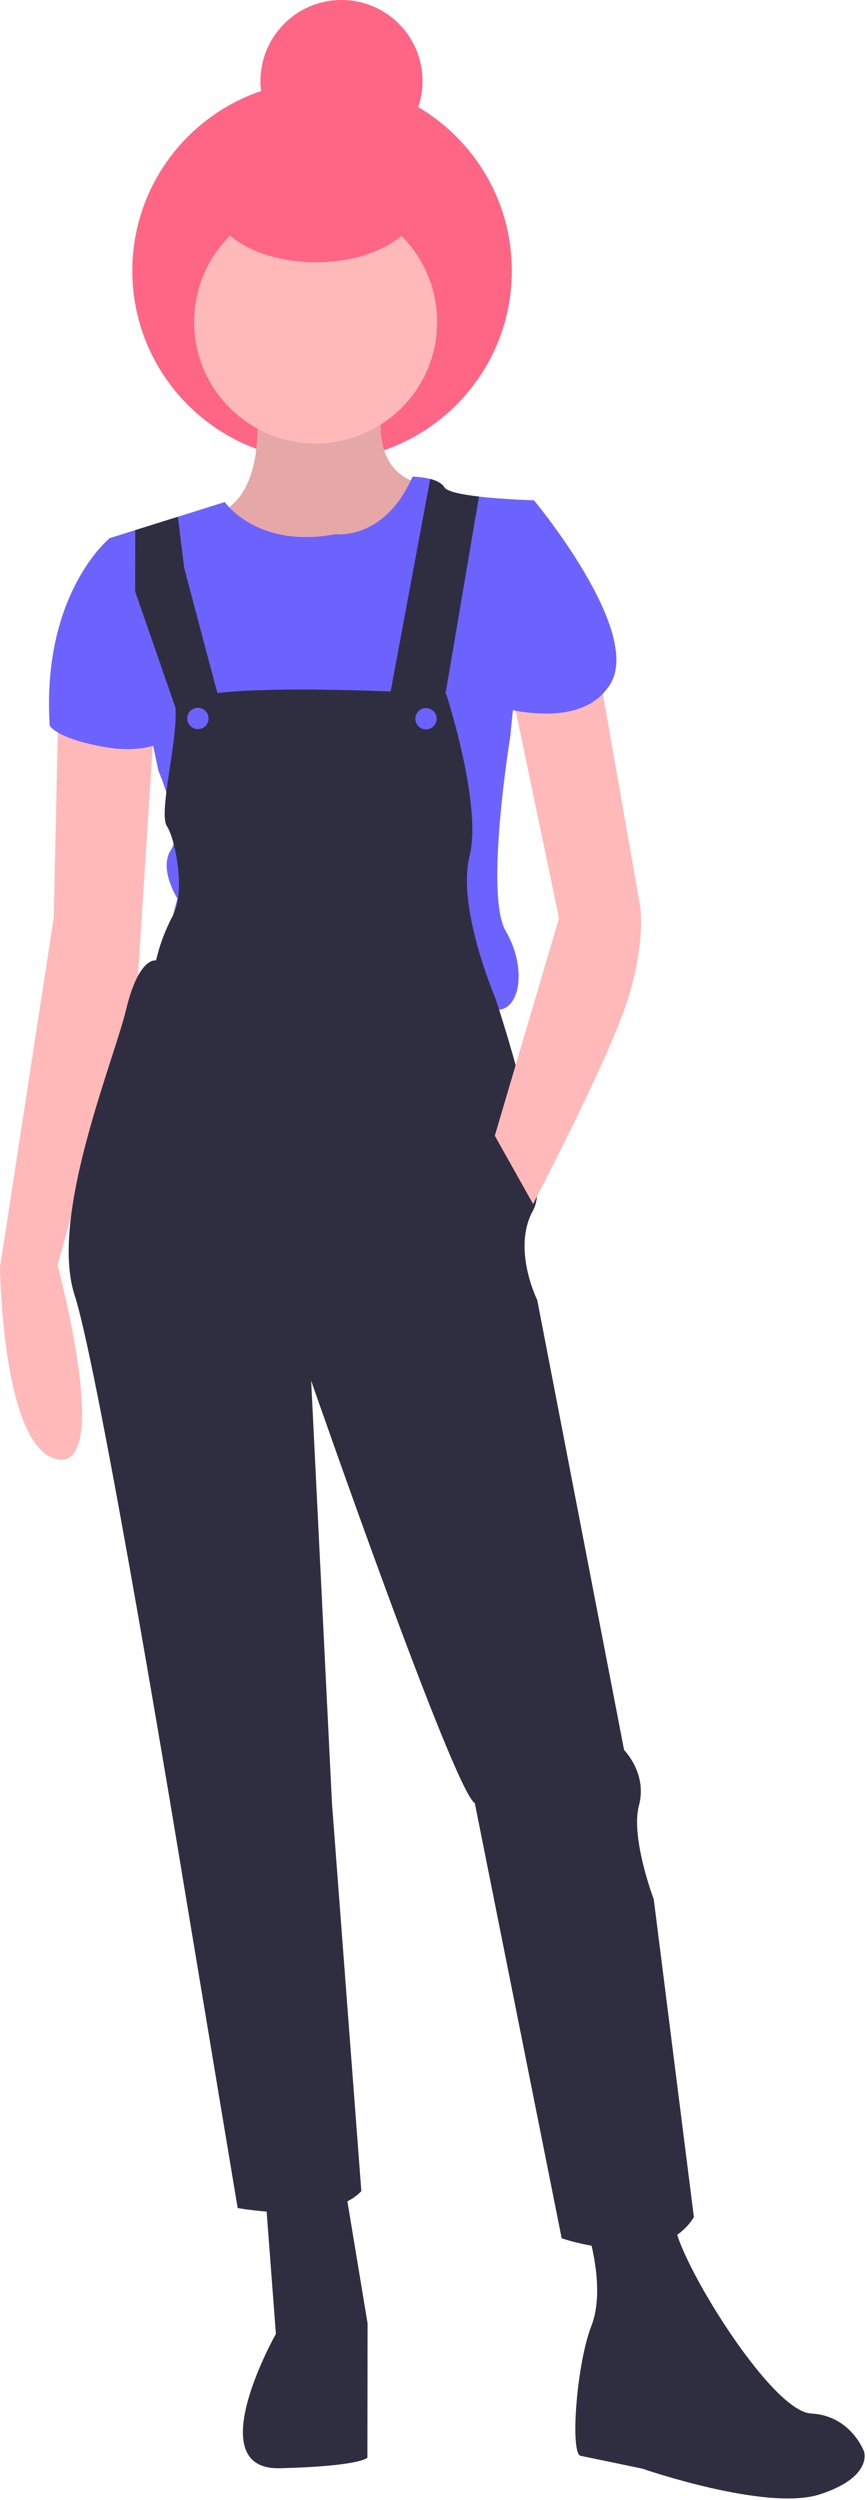 <svg width="256" height="738" viewBox="0 0 256 738" fill="none" xmlns="http://www.w3.org/2000/svg">
<style type="text/css">
#woman {
  animation: leaf 1s ease-in-out infinite alternate;
  transform-origin: bottom;
}

@keyframes leaf {
  from {
    transform: rotateX(0deg);
  }
  to {
    transform: rotateX(10deg);
  }
}
</style>
<g id="woman">
<path id="Vector" d="M78.364 648.043L81.461 688.964C81.461 688.964 58.75 729.225 82.672 728.624C106.594 728.024 108.485 725.508 108.485 725.508L108.501 712.918L108.534 685.85L101.66 644.294L78.364 648.043Z" fill="#2F2E41"/>
<path id="Vector_2" d="M173.406 658.231C173.406 658.231 179.051 675.234 174.63 686.56C170.21 697.885 168.289 724.322 171.436 724.955C174.583 725.589 189.687 728.754 189.687 728.754C189.687 728.754 226.183 741.389 241.926 736.372C257.67 731.355 255.161 723.798 255.161 723.798C255.161 723.798 251.397 713.092 239.437 712.448C227.478 711.804 199.835 666.446 199.217 656.373C198.6 646.301 173.406 658.231 173.406 658.231Z" fill="#2F2E41"/>
<path id="Vector_3" d="M95.106 135.965C126.049 135.965 151.132 110.882 151.132 79.939C151.132 48.998 126.049 23.914 95.106 23.914C64.165 23.914 39.081 48.998 39.081 79.939C39.081 110.882 64.165 135.965 95.106 135.965Z" fill="#FF6584"/>
<path id="Vector_4" d="M75.233 116.112C75.233 116.112 80.236 143.816 65.118 151.351C50.001 158.887 93.419 173.418 93.419 173.418L112.31 168.405L124.302 142.61C124.302 142.61 109.196 141.333 113 118.676L75.233 116.112Z" fill="#FFB9B9"/>
<path id="Vector_5" opacity="0.1" d="M75.233 116.112C75.233 116.112 80.236 143.816 65.118 151.351C50.001 158.887 93.419 173.418 93.419 173.418L112.31 168.405L124.302 142.61C124.302 142.61 109.196 141.333 113 118.676L75.233 116.112Z" fill="black"/>
<path id="Vector_6" d="M17.204 210.466L15.872 270.897L0.009 374.115C0.009 374.115 0.573 427.623 16.937 430.791C33.3 433.958 17.006 373.506 17.006 373.506L40.736 288.087L45.528 213.648L17.204 210.466Z" fill="#FFB9B9"/>
<path id="Vector_7" d="M93.2 130.927C113.016 130.927 129.081 114.862 129.081 95.045C129.081 75.228 113.016 59.164 93.2 59.164C73.383 59.164 57.318 75.228 57.318 95.045C57.318 114.862 73.383 130.927 93.2 130.927Z" fill="#FFB9B9"/>
<path id="Vector_8" d="M149.321 274.836C155.603 285.545 153.699 298.133 146.775 298.124C139.85 298.116 46.698 286.671 46.698 286.671L52.39 265.275C52.39 265.275 46.735 256.455 50.519 250.795C54.303 245.134 46.77 227.499 46.77 227.499L32.375 158.866L39.932 156.495L52.521 152.551L66.381 148.205C66.381 148.205 75.807 162.066 99.104 157.688C99.104 157.688 113.58 159.594 121.786 140.719C123.553 140.748 125.311 140.972 127.029 141.386C128.772 141.841 130.465 142.605 131.225 143.878C131.985 145.144 136.409 146.012 141.432 146.591C148.891 147.45 157.659 147.687 157.659 147.687L150.65 217.553C150.65 217.553 143.039 264.127 149.321 274.836Z" fill="#6C63FF"/>
<path id="Vector_9" d="M37.411 158.872L32.375 158.866C32.375 158.866 12.211 175.208 14.682 214.24C14.682 214.24 16.566 218.019 31.041 220.555C45.517 223.091 51.819 216.803 51.819 216.803L37.411 158.872Z" fill="#6C63FF"/>
<path id="Vector_10" d="M131.78 204.94C131.78 204.94 51.211 199.806 51.829 209.249C52.447 218.692 46.755 240.088 49.269 243.869C51.782 247.649 54.828 263.141 51.084 270.185C48.839 274.394 47.154 278.878 46.073 283.523C46.073 283.523 41.038 282.258 37.242 297.991C33.446 313.724 14.506 359.025 22.032 382.326C29.557 405.626 53.927 554.218 53.927 554.218L70.175 651.81C70.175 651.81 97.238 656.879 106.693 646.819L98.019 532.239L91.875 407.59C91.875 407.59 133.905 528.506 140.195 532.29L165.849 660.739C165.849 660.739 194.793 670.847 204.885 654.492L193.039 560.682C193.039 560.682 186.137 542.418 188.666 532.979C191.196 523.539 184.279 516.606 184.279 516.606L158.631 383.751C158.631 383.751 151.096 368.633 157.405 357.31C163.713 345.987 146.15 294.346 146.15 294.346C146.15 294.346 134.851 267.894 138.647 252.79C142.442 237.687 131.78 204.94 131.78 204.94Z" fill="#2F2E41"/>
<path id="Vector_11" d="M176.485 196.181L188.989 267.33C188.989 267.33 190.864 278.034 185.177 295.653C179.491 313.272 157.407 355.422 157.407 355.422L146.1 335.264L165.063 271.078L149.417 196.148L176.485 196.181Z" fill="#FFB9B9"/>
<path id="Vector_12" d="M64.423 205.487L52.695 211.472L39.91 174.612L39.932 156.495L52.521 152.551L54.397 167.705L64.423 205.487Z" fill="#2F2E41"/>
<path id="Vector_13" d="M141.432 146.591L131.148 207.142L114.781 207.122L127.029 141.386C128.772 141.841 130.465 142.605 131.225 143.878C131.985 145.144 136.409 146.012 141.432 146.591Z" fill="#2F2E41"/>
<path id="Vector_14" d="M150.101 151.455L157.659 147.687C157.659 147.687 189.717 186.125 180.255 201.851C170.794 217.577 143.108 207.472 143.108 207.472L150.101 151.455Z" fill="#6C63FF"/>
<path id="Vector_15" d="M100.84 47.842C114.051 47.842 124.761 37.132 124.761 23.921C124.761 10.71 114.051 0 100.84 0C87.629 0 76.919 10.71 76.919 23.921C76.919 37.132 87.629 47.842 100.84 47.842Z" fill="#FF6584"/>
<path id="Vector_16" d="M124.089 59.201C124.101 49.119 110.301 40.929 93.266 40.908C76.23 40.888 62.41 49.044 62.398 59.126C62.386 69.209 76.186 77.398 93.221 77.419C110.257 77.44 124.077 69.284 124.089 59.201Z" fill="#FF6584"/>
<path id="Vector_17" d="M58.435 215.237C60.173 215.237 61.582 213.828 61.582 212.09C61.582 210.352 60.173 208.942 58.435 208.942C56.697 208.942 55.287 210.352 55.287 212.09C55.287 213.828 56.697 215.237 58.435 215.237Z" fill="#6C63FF"/>
<path id="Vector_18" d="M125.791 215.319C127.53 215.319 128.939 213.91 128.939 212.172C128.939 210.434 127.53 209.024 125.791 209.024C124.053 209.024 122.644 210.434 122.644 212.172C122.644 213.91 124.053 215.319 125.791 215.319Z" fill="#6C63FF"/>
</g>
</svg>
